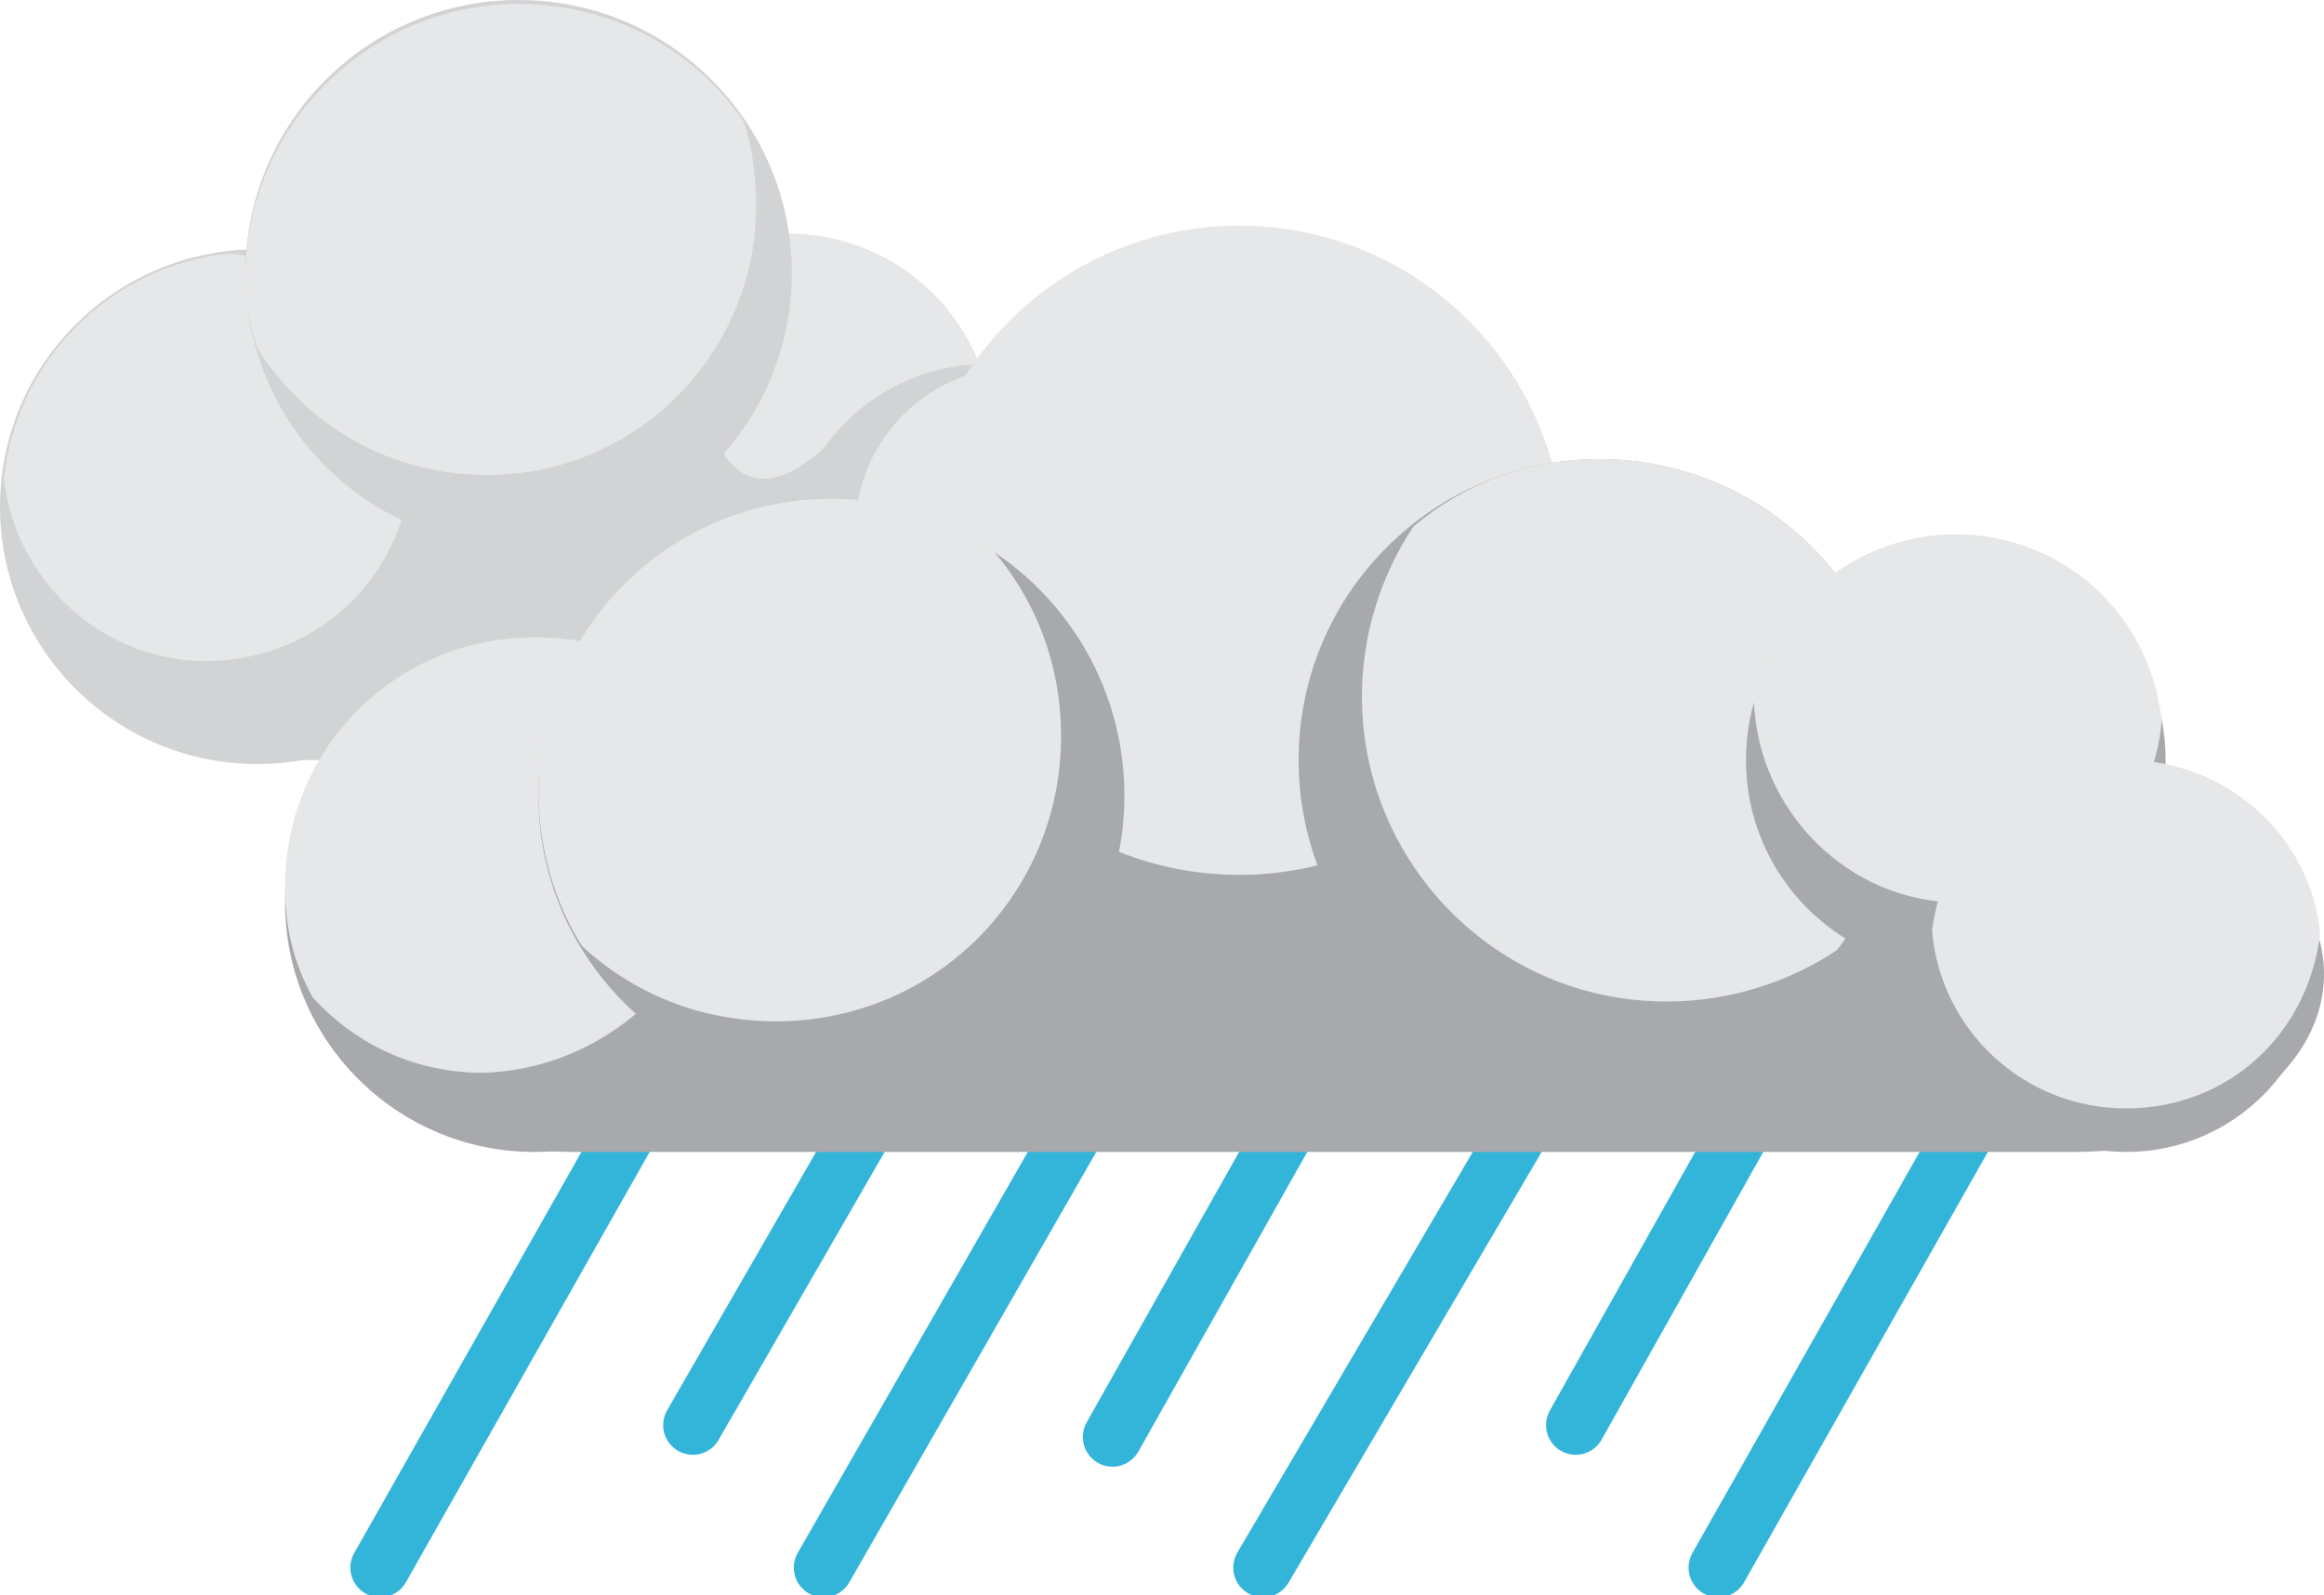 <?xml version="1.0" encoding="utf-8"?>
<!-- Generator: Adobe Illustrator 21.0.0, SVG Export Plug-In . SVG Version: 6.00 Build 0)  -->
<svg version="1.1" id="rainyIcon" xmlns="http://www.w3.org/2000/svg" xmlns:xlink="http://www.w3.org/1999/xlink" x="0px" y="0px"
	 viewBox="0 0 58.7 40.3" style="enable-background:new 0 0 58.7 40.3;" xml:space="preserve">
<style type="text/css">
	.st0{fill:none;stroke:#33B5D9;stroke-width:1.5;stroke-linecap:round;stroke-miterlimit:10;}
	.st1{fill:#D1D3D4;}
	.st2{fill:#E6E7E8;}
	.st3{fill:#A7A9AC;}
</style>
<g id="dashedLines">
	<line class="st0" x1="17.7" y1="25.3" x2="9.6" y2="39.6"/>
	<line class="st0" x1="30.3" y1="13.8" x2="17.5" y2="36"/>
	<line class="st0" x1="31.3" y1="21.3" x2="20.8" y2="39.6"/>
	<line class="st0" x1="34.3" y1="25.3" x2="28.1" y2="36.3"/>
	<line class="st0" x1="41.3" y1="23.6" x2="31.9" y2="39.6"/>
	<line class="st0" x1="49.8" y1="18.2" x2="39.8" y2="36"/>
	<line class="st0" x1="51.5" y1="25.3" x2="43.4" y2="39.6"/>
</g>
<g id="cloud2">
	<circle class="st1" cx="6.5" cy="12.8" r="6.5"/>
	<circle class="st2" cx="19.9" cy="11.1" r="5.2"/>
	<path class="st1" d="M27.1,16.2c0,1.7-1.4,3-3,3H6c-1.7,0-3-1.4-3-3l0,0c0-1.7,13-6.5,14.7-6.5c0,0,0.5,4.8,3.9,0.8
		C22.8,9,27.1,14.6,27.1,16.2L27.1,16.2z"/>
	<circle class="st1" cx="24.9" cy="14.2" r="5"/>
	<path class="st2" d="M29.8,13.8c-0.2-2.4-2.1-4.3-4.5-4.5c-2.1,0.2-3.7,2-3.7,4.1c0,2.3,1.9,4.1,4.1,4.1
		C27.9,17.5,29.6,15.9,29.8,13.8z"/>
	<path class="st2" d="M5.8,6.4c-3,0.3-5.4,2.7-5.7,5.7c0.3,2.6,2.5,4.6,5.1,4.6c2.9,0,5.2-2.3,5.2-5.2C10.4,8.8,8.4,6.7,5.8,6.4z"/>
	<circle class="st1" cx="13.1" cy="6.9" r="6.9"/>
	<path class="st2" d="M19.1,5.2c0-0.7-0.1-1.5-0.3-2.1c-1.2-1.8-3.3-3-5.7-3C9.3,0.1,6.2,3.2,6.2,7c0,0.6,0.1,1.2,0.3,1.8
		c1.2,1.9,3.3,3.2,5.8,3.2C16.1,12,19.1,8.9,19.1,5.2z"/>
</g>
<g id="cloud1">
	<path class="st3" d="M58.7,24.6c0,2.5-2.8,4.5-6.3,4.5H14.5c-3.5,0-6.3-2-6.3-4.5l0,0c0-2.5,2.8-4.5,6.3-4.5h37.9
		C55.8,20.1,58.7,22.1,58.7,24.6L58.7,24.6z"/>
	<circle class="st2" cx="31.3" cy="13.9" r="8.2"/>
	<circle class="st3" cx="40.4" cy="19.2" r="7.6"/>
	<path class="st2" d="M40.4,11.6c-1.8,0-3.4,0.6-4.7,1.7c-0.8,1.2-1.3,2.7-1.3,4.3c0,4.2,3.4,7.7,7.7,7.7c1.6,0,3.1-0.5,4.3-1.3
		c1-1.3,1.7-2.9,1.7-4.7C48,15,44.6,11.6,40.4,11.6z"/>
	<circle class="st3" cx="53.7" cy="24.2" r="4.9"/>
	<circle class="st3" cx="13.5" cy="22.8" r="6.3"/>
	<path class="st2" d="M18.2,21.1c0-1.7-0.7-3.3-1.9-4.3c-0.8-0.5-1.8-0.7-2.8-0.7c-3.5,0-6.3,2.8-6.3,6.3c0,1,0.2,1.9,0.7,2.8
		c1.1,1.2,2.6,1.9,4.3,1.9C15.5,27,18.2,24.3,18.2,21.1z"/>
	<circle class="st3" cx="21" cy="20.1" r="7.4"/>
	<path class="st2" d="M21,12.6c-4.1,0-7.4,3.3-7.4,7.4c0,1.4,0.4,2.8,1.1,3.9c1.3,1.2,3,1.9,4.9,1.9c4,0,7.2-3.2,7.2-7.2
		c0-1.9-0.7-3.6-1.9-4.9C23.7,13,22.4,12.6,21,12.6z"/>
	<circle class="st3" cx="49.4" cy="19.2" r="5.3"/>
	<path class="st2" d="M49.5,22.8c2.7,0,4.9-2,5.1-4.6c-0.3-2.7-2.5-4.7-5.2-4.7c-2.4,0-4.4,1.6-5.1,3.8c0,0.1,0,0.3,0,0.4
		C44.4,20.5,46.7,22.8,49.5,22.8z"/>
	<path class="st2" d="M53.7,19.2c-2.5,0-4.6,1.9-4.9,4.3C49,26,51.1,28,53.7,28c2.6,0,4.6-1.9,4.9-4.4
		C58.4,21.2,56.3,19.2,53.7,19.2z"/>
</g>
</svg>

